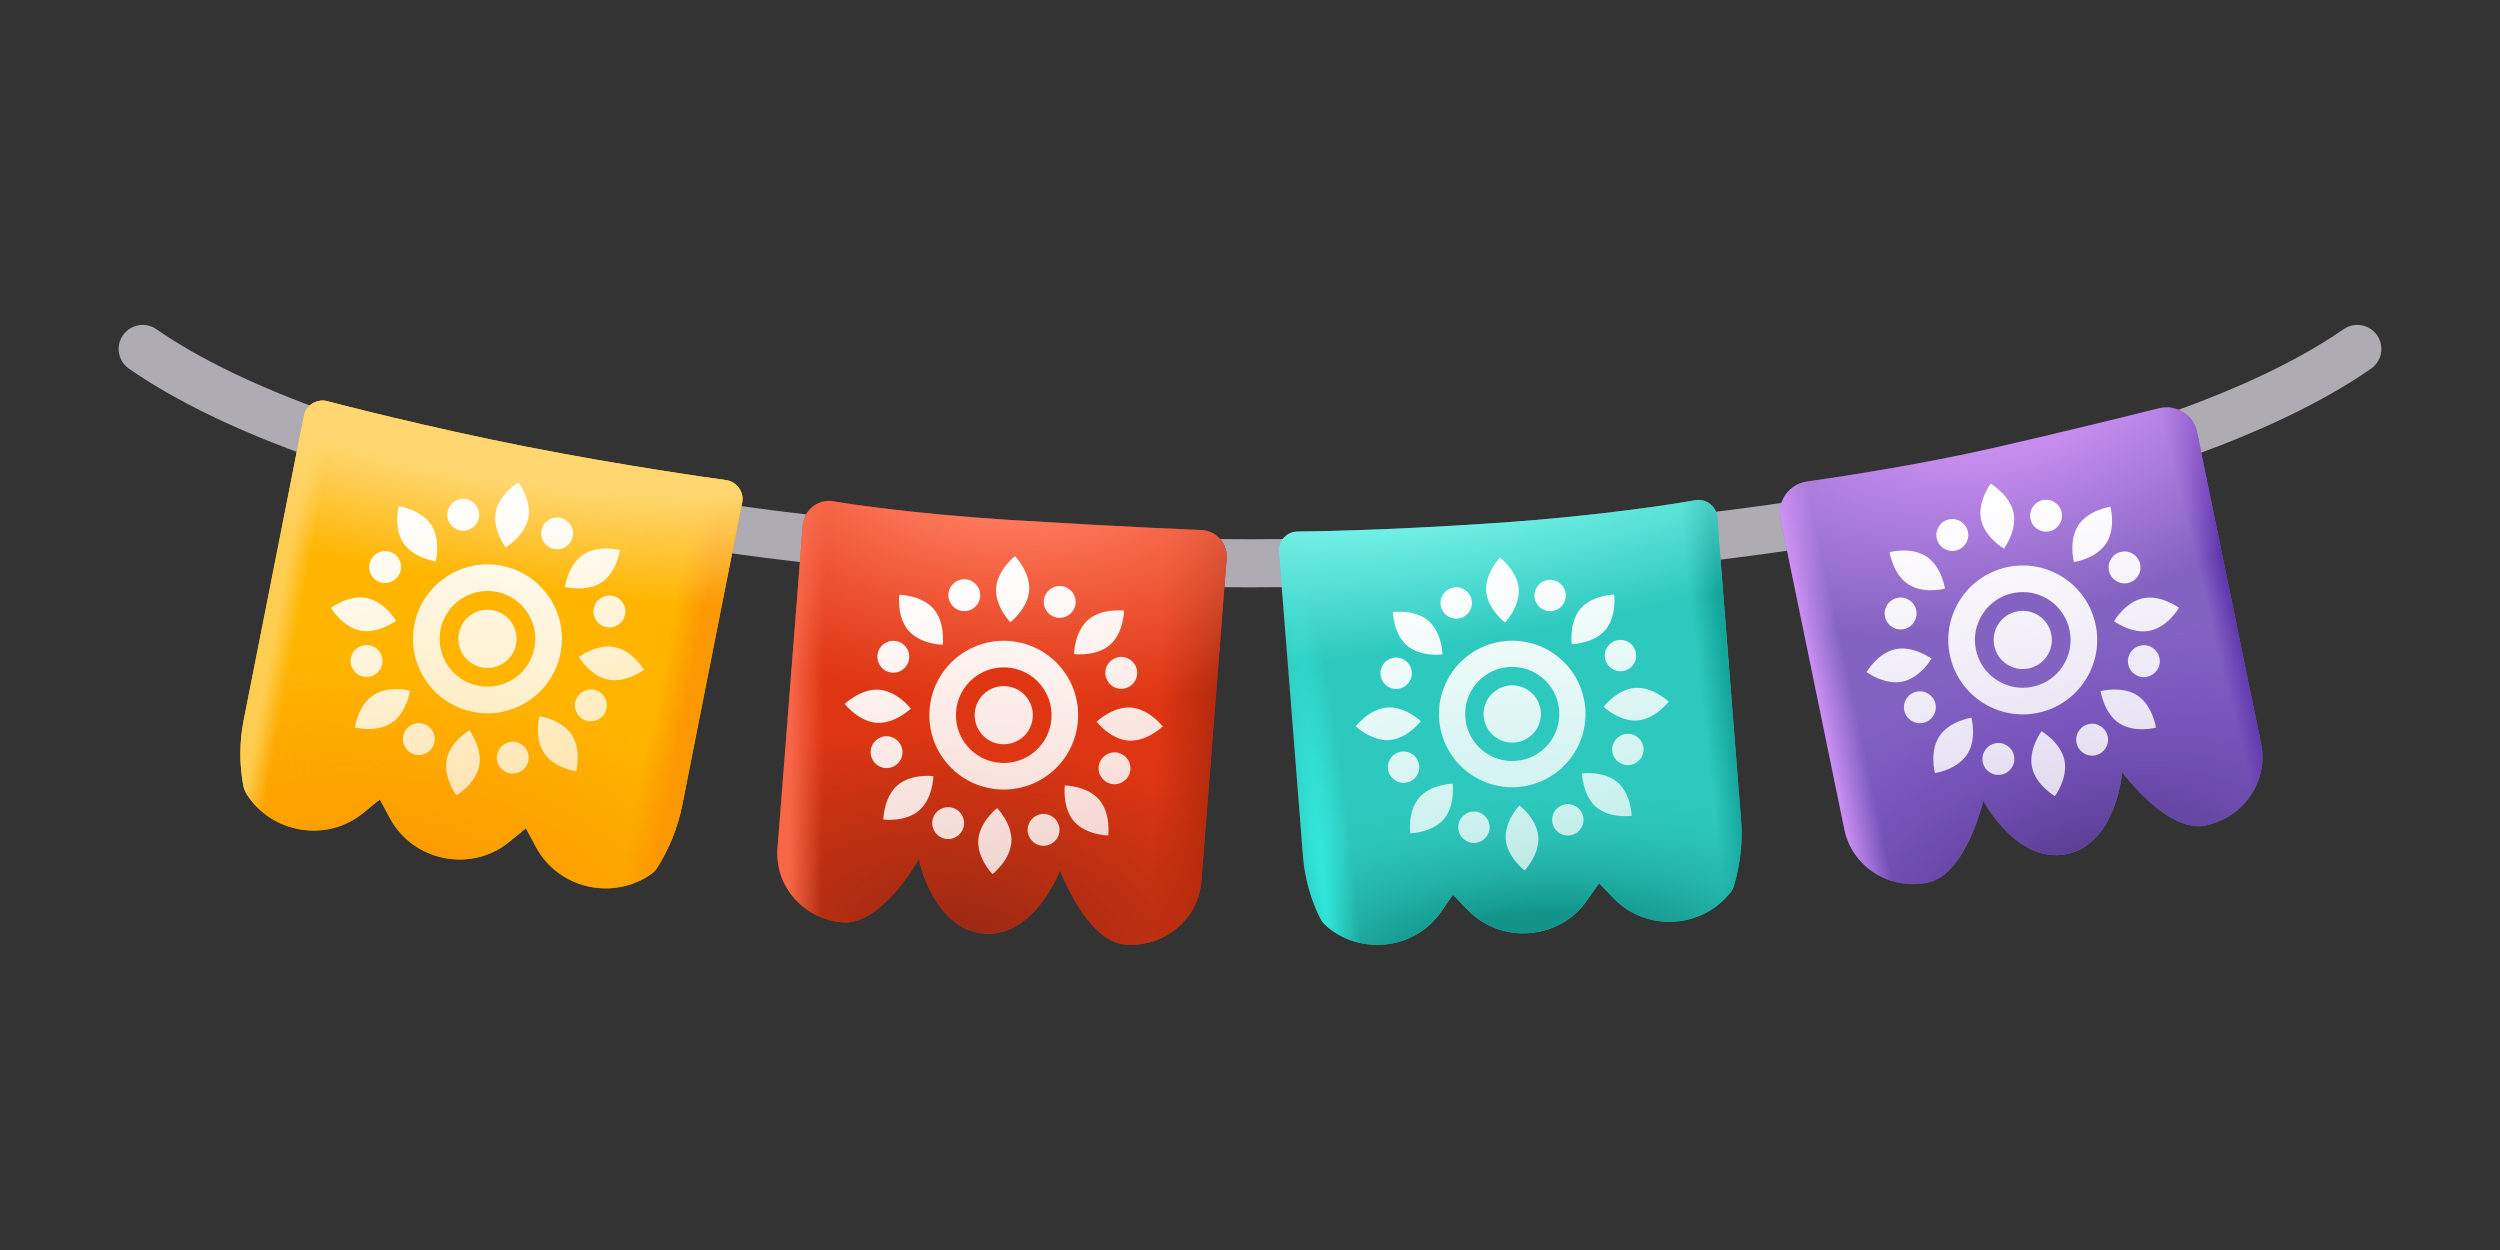 <svg viewBox="0 0 240 120" fill="none" xmlns="http://www.w3.org/2000/svg">
<rect x="0" y="0" width="240" height="120" fill="#333333" stroke="none"/>
<path fill-rule="evenodd" clip-rule="evenodd" d="M11.803 32.185C12.529 31.138 13.967 30.877 15.014 31.604C23.334 37.374 37.574 42.444 55.891 46.057C74.141 49.657 96.208 51.769 120 51.769C143.793 51.769 165.86 49.657 184.109 46.057C202.426 42.444 216.667 37.374 224.987 31.604C226.034 30.877 227.472 31.138 228.198 32.185C228.925 33.232 228.664 34.67 227.617 35.396C218.509 41.713 203.519 46.932 185.003 50.585C166.419 54.252 144.049 56.385 120 56.385C95.952 56.385 73.582 54.252 54.998 50.585C36.481 46.932 21.492 41.713 12.384 35.396C11.336 34.67 11.076 33.232 11.803 32.185Z" fill="#AEACB2"/>
<path d="M211.73 79.249C215.412 78.492 217.8 74.975 217.063 71.393L210.913 41.494C210.57 39.826 208.904 38.782 207.253 39.197C203.908 40.036 198.127 41.46 191.615 42.95C184.755 44.519 177.509 45.649 173.475 46.224C171.754 46.469 170.583 48.113 170.933 49.816L177.063 79.621C177.8 83.202 181.382 85.492 185.063 84.734C188.745 83.977 190.396 76.878 190.396 76.878C190.396 76.878 193.605 82.977 198.397 81.992C203.188 81.006 203.73 74.136 203.73 74.136C203.73 74.136 208.048 80.007 211.73 79.249Z" fill="#8363C2"/>
<path d="M211.73 79.249C215.412 78.492 217.8 74.975 217.063 71.393L210.913 41.494C210.57 39.826 208.904 38.782 207.253 39.197C203.908 40.036 198.127 41.46 191.615 42.95C184.755 44.519 177.509 45.649 173.475 46.224C171.754 46.469 170.583 48.113 170.933 49.816L177.063 79.621C177.8 83.202 181.382 85.492 185.063 84.734C188.745 83.977 190.396 76.878 190.396 76.878C190.396 76.878 193.605 82.977 198.397 81.992C203.188 81.006 203.73 74.136 203.73 74.136C203.73 74.136 208.048 80.007 211.73 79.249Z" fill="url(#paint0_radial_7758_2101)"/>
<path d="M211.73 79.249C215.412 78.492 217.8 74.975 217.063 71.393L210.913 41.494C210.57 39.826 208.904 38.782 207.253 39.197C203.908 40.036 198.127 41.46 191.615 42.95C184.755 44.519 177.509 45.649 173.475 46.224C171.754 46.469 170.583 48.113 170.933 49.816L177.063 79.621C177.8 83.202 181.382 85.492 185.063 84.734C188.745 83.977 190.396 76.878 190.396 76.878C190.396 76.878 193.605 82.977 198.397 81.992C203.188 81.006 203.73 74.136 203.73 74.136C203.73 74.136 208.048 80.007 211.73 79.249Z" fill="url(#paint1_linear_7758_2101)"/>
<path d="M211.73 79.249C215.412 78.492 217.8 74.975 217.063 71.393L210.913 41.494C210.57 39.826 208.904 38.782 207.253 39.197C203.908 40.036 198.127 41.46 191.615 42.95C184.755 44.519 177.509 45.649 173.475 46.224C171.754 46.469 170.583 48.113 170.933 49.816L177.063 79.621C177.8 83.202 181.382 85.492 185.063 84.734C188.745 83.977 190.396 76.878 190.396 76.878C190.396 76.878 193.605 82.977 198.397 81.992C203.188 81.006 203.73 74.136 203.73 74.136C203.73 74.136 208.048 80.007 211.73 79.249Z" fill="url(#paint2_linear_7758_2101)"/>
<path d="M211.73 79.249C215.412 78.492 217.8 74.975 217.063 71.393L210.913 41.494C210.57 39.826 208.904 38.782 207.253 39.197C203.908 40.036 198.127 41.46 191.615 42.95C184.755 44.519 177.509 45.649 173.475 46.224C171.754 46.469 170.583 48.113 170.933 49.816L177.063 79.621C177.8 83.202 181.382 85.492 185.063 84.734C188.745 83.977 190.396 76.878 190.396 76.878C190.396 76.878 193.605 82.977 198.397 81.992C203.188 81.006 203.73 74.136 203.73 74.136C203.73 74.136 208.048 80.007 211.73 79.249Z" fill="url(#paint3_radial_7758_2101)"/>
<path d="M193.302 49.233C193.655 50.953 192.383 52.674 192.383 52.674C192.383 52.674 190.535 51.595 190.182 49.875C189.828 48.155 191.1 46.434 191.1 46.434C191.1 46.434 192.948 47.513 193.302 49.233Z" fill="url(#paint4_linear_7758_2101)"/>
<path d="M198.189 72.993C198.542 74.713 197.27 76.434 197.27 76.434C197.27 76.434 195.422 75.355 195.069 73.635C194.715 71.915 195.987 70.194 195.987 70.194C195.987 70.194 197.835 71.273 198.189 72.993Z" fill="url(#paint5_linear_7758_2101)"/>
<path d="M206.386 60.55C204.666 60.904 202.945 59.632 202.945 59.632C202.945 59.632 204.024 57.784 205.744 57.43C207.464 57.077 209.185 58.349 209.185 58.349C209.185 58.349 208.106 60.197 206.386 60.55Z" fill="url(#paint6_linear_7758_2101)"/>
<path d="M182.626 65.437C180.906 65.791 179.185 64.519 179.185 64.519C179.185 64.519 180.264 62.671 181.984 62.317C183.704 61.964 185.425 63.236 185.425 63.236C185.425 63.236 184.346 65.084 182.626 65.437Z" fill="url(#paint7_linear_7758_2101)"/>
<path d="M202.184 52.18C201.215 53.651 199.1 53.96 199.1 53.96C199.1 53.96 198.55 51.895 199.519 50.424C200.488 48.953 202.603 48.643 202.603 48.643C202.603 48.643 203.153 50.709 202.184 52.18Z" fill="url(#paint8_linear_7758_2101)"/>
<path d="M188.839 72.436C187.87 73.906 185.755 74.216 185.755 74.216C185.755 74.216 185.205 72.151 186.175 70.68C187.144 69.209 189.258 68.899 189.258 68.899C189.258 68.899 189.808 70.965 188.839 72.436Z" fill="url(#paint9_linear_7758_2101)"/>
<path d="M203.439 69.432C201.968 68.463 201.658 66.349 201.658 66.349C201.658 66.349 203.723 65.799 205.194 66.768C206.665 67.737 206.975 69.852 206.975 69.852C206.975 69.852 204.91 70.401 203.439 69.432Z" fill="url(#paint10_linear_7758_2101)"/>
<path d="M183.183 56.088C181.712 55.118 181.402 53.004 181.402 53.004C181.402 53.004 183.468 52.454 184.938 53.423C186.409 54.392 186.719 56.507 186.719 56.507C186.719 56.507 184.654 57.057 183.183 56.088Z" fill="url(#paint11_linear_7758_2101)"/>
<path d="M195.624 68.434C199.49 67.639 201.98 63.861 201.185 59.995C200.389 56.129 196.611 53.639 192.745 54.434C188.879 55.23 186.389 59.008 187.185 62.874C187.98 66.74 191.758 69.23 195.624 68.434Z" fill="url(#paint12_linear_7758_2101)"/>
<path fill-rule="evenodd" clip-rule="evenodd" d="M194.748 64.169C196.258 63.858 197.231 62.382 196.92 60.871C196.61 59.361 195.133 58.388 193.623 58.699C192.112 59.009 191.139 60.486 191.45 61.996C191.761 63.507 193.237 64.48 194.748 64.169ZM198.685 60.508C199.196 62.993 197.596 65.423 195.111 65.934C192.625 66.445 190.196 64.845 189.685 62.359C189.174 59.874 190.774 57.445 193.26 56.934C195.745 56.423 198.174 58.023 198.685 60.508Z" fill="url(#paint13_linear_7758_2101)"/>
<path fill-rule="evenodd" clip-rule="evenodd" d="M194.748 64.169C196.258 63.858 197.231 62.382 196.92 60.871C196.61 59.361 195.133 58.388 193.623 58.699C192.112 59.009 191.139 60.486 191.45 61.996C191.761 63.507 193.237 64.48 194.748 64.169ZM198.685 60.508C199.196 62.993 197.596 65.423 195.111 65.934C192.625 66.445 190.196 64.845 189.685 62.359C189.174 59.874 190.774 57.445 193.26 56.934C195.745 56.423 198.174 58.023 198.685 60.508Z" fill="#8363C2"/>
<path d="M187.731 52.859C188.559 52.689 189.093 51.879 188.922 51.051C188.752 50.222 187.942 49.689 187.114 49.859C186.286 50.03 185.752 50.839 185.922 51.668C186.093 52.496 186.903 53.03 187.731 52.859Z" fill="url(#paint14_linear_7758_2101)"/>
<path d="M192.153 74.359C192.982 74.189 193.515 73.379 193.345 72.551C193.174 71.722 192.364 71.189 191.536 71.359C190.708 71.53 190.174 72.339 190.345 73.168C190.515 73.996 191.325 74.53 192.153 74.359Z" fill="url(#paint15_linear_7758_2101)"/>
<path d="M196.731 51.008C197.56 50.838 198.093 50.028 197.923 49.2C197.752 48.371 196.943 47.838 196.114 48.008C195.286 48.179 194.752 48.988 194.923 49.817C195.093 50.645 195.903 51.179 196.731 51.008Z" fill="url(#paint16_linear_7758_2101)"/>
<path d="M201.153 72.508C201.982 72.338 202.515 71.528 202.345 70.7C202.175 69.871 201.365 69.338 200.536 69.508C199.708 69.678 199.175 70.488 199.345 71.317C199.515 72.145 200.325 72.678 201.153 72.508Z" fill="url(#paint17_linear_7758_2101)"/>
<path d="M204.267 55.973C205.095 55.802 205.628 54.992 205.458 54.164C205.288 53.336 204.478 52.802 203.65 52.973C202.821 53.143 202.288 53.953 202.458 54.781C202.628 55.609 203.438 56.143 204.267 55.973Z" fill="url(#paint18_linear_7758_2101)"/>
<path d="M182.766 60.395C183.594 60.224 184.128 59.414 183.957 58.586C183.787 57.758 182.977 57.224 182.149 57.395C181.32 57.565 180.787 58.375 180.957 59.203C181.128 60.032 181.937 60.565 182.766 60.395Z" fill="url(#paint19_linear_7758_2101)"/>
<path d="M206.118 64.973C206.946 64.802 207.48 63.993 207.309 63.164C207.139 62.336 206.329 61.802 205.501 61.973C204.672 62.143 204.139 62.953 204.309 63.781C204.48 64.61 205.289 65.143 206.118 64.973Z" fill="url(#paint20_linear_7758_2101)"/>
<path d="M184.617 69.395C185.445 69.225 185.979 68.415 185.808 67.587C185.638 66.758 184.828 66.225 184 66.395C183.171 66.566 182.638 67.375 182.808 68.204C182.979 69.032 183.788 69.566 184.617 69.395Z" fill="url(#paint21_linear_7758_2101)"/>
<path d="M164.846 49.626C164.773 48.701 163.981 47.999 163.041 47.992C162.932 47.991 162.828 48.007 162.721 48.026C161.567 48.23 154.12 49.498 143.452 50.219C132.672 50.948 125.562 51.021 124.585 51.027C124.505 51.028 124.429 51.03 124.35 51.041C123.4 51.176 122.706 52.005 122.78 52.945L125.085 82.165C125.245 84.194 125.783 86.176 126.672 88.016C126.819 88.322 127.012 88.608 127.268 88.837C130.519 91.748 135.761 91.205 138.31 87.577L139.489 85.899L140.917 87.372C144.124 90.68 149.682 90.241 152.332 86.471L153.511 84.793L154.939 86.265C158.073 89.498 163.452 89.153 166.168 85.618C166.294 85.453 166.384 85.265 166.443 85.068C167.071 82.983 167.306 80.807 167.135 78.645L164.846 49.626Z" fill="#2EC9BE"/>
<path d="M164.846 49.626C164.773 48.701 163.981 47.999 163.041 47.992C162.932 47.991 162.828 48.007 162.721 48.026C161.567 48.23 154.12 49.498 143.452 50.219C132.672 50.948 125.562 51.021 124.585 51.027C124.505 51.028 124.429 51.03 124.35 51.041C123.4 51.176 122.706 52.005 122.78 52.945L125.085 82.165C125.245 84.194 125.783 86.176 126.672 88.016C126.819 88.322 127.012 88.608 127.268 88.837C130.519 91.748 135.761 91.205 138.31 87.577L139.489 85.899L140.917 87.372C144.124 90.68 149.682 90.241 152.332 86.471L153.511 84.793L154.939 86.265C158.073 89.498 163.452 89.153 166.168 85.618C166.294 85.453 166.384 85.265 166.443 85.068C167.071 82.983 167.306 80.807 167.135 78.645L164.846 49.626Z" fill="url(#paint22_radial_7758_2101)"/>
<path d="M164.846 49.626C164.773 48.701 163.981 47.999 163.041 47.992C162.932 47.991 162.828 48.007 162.721 48.026C161.567 48.23 154.12 49.498 143.452 50.219C132.672 50.948 125.562 51.021 124.585 51.027C124.505 51.028 124.429 51.03 124.35 51.041C123.4 51.176 122.706 52.005 122.78 52.945L125.085 82.165C125.245 84.194 125.783 86.176 126.672 88.016C126.819 88.322 127.012 88.608 127.268 88.837C130.519 91.748 135.761 91.205 138.31 87.577L139.489 85.899L140.917 87.372C144.124 90.68 149.682 90.241 152.332 86.471L153.511 84.793L154.939 86.265C158.073 89.498 163.452 89.153 166.168 85.618C166.294 85.453 166.384 85.265 166.443 85.068C167.071 82.983 167.306 80.807 167.135 78.645L164.846 49.626Z" fill="url(#paint23_linear_7758_2101)"/>
<path d="M164.846 49.626C164.773 48.701 163.981 47.999 163.041 47.992C162.932 47.991 162.828 48.007 162.721 48.026C161.567 48.23 154.12 49.498 143.452 50.219C132.672 50.948 125.562 51.021 124.585 51.027C124.505 51.028 124.429 51.03 124.35 51.041C123.4 51.176 122.706 52.005 122.78 52.945L125.085 82.165C125.245 84.194 125.783 86.176 126.672 88.016C126.819 88.322 127.012 88.608 127.268 88.837C130.519 91.748 135.761 91.205 138.31 87.577L139.489 85.899L140.917 87.372C144.124 90.68 149.682 90.241 152.332 86.471L153.511 84.793L154.939 86.265C158.073 89.498 163.452 89.153 166.168 85.618C166.294 85.453 166.384 85.265 166.443 85.068C167.071 82.983 167.306 80.807 167.135 78.645L164.846 49.626Z" fill="url(#paint24_radial_7758_2101)"/>
<path d="M164.846 49.626C164.773 48.701 163.981 47.999 163.041 47.992C162.932 47.991 162.828 48.007 162.721 48.026C161.567 48.23 154.12 49.498 143.452 50.219C132.672 50.948 125.562 51.021 124.585 51.027C124.505 51.028 124.429 51.03 124.35 51.041C123.4 51.176 122.706 52.005 122.78 52.945L125.085 82.165C125.245 84.194 125.783 86.176 126.672 88.016C126.819 88.322 127.012 88.608 127.268 88.837C130.519 91.748 135.761 91.205 138.31 87.577L139.489 85.899L140.917 87.372C144.124 90.68 149.682 90.241 152.332 86.471L153.511 84.793L154.939 86.265C158.073 89.498 163.452 89.153 166.168 85.618C166.294 85.453 166.384 85.265 166.443 85.068C167.071 82.983 167.306 80.807 167.135 78.645L164.846 49.626Z" fill="url(#paint25_radial_7758_2101)"/>
<path d="M145.798 56.52C145.934 58.243 144.482 59.768 144.482 59.768C144.482 59.768 142.809 58.489 142.673 56.767C142.538 55.044 143.989 53.519 143.989 53.519C143.989 53.519 145.662 54.797 145.798 56.52Z" fill="url(#paint26_linear_7758_2101)"/>
<path d="M147.676 80.317C147.812 82.04 146.36 83.566 146.36 83.566C146.36 83.566 144.687 82.287 144.551 80.564C144.415 78.841 145.867 77.316 145.867 77.316C145.867 77.316 147.54 78.595 147.676 80.317Z" fill="url(#paint27_linear_7758_2101)"/>
<path d="M157.196 69.166C155.473 69.302 153.948 67.85 153.948 67.85C153.948 67.85 155.227 66.177 156.949 66.041C158.672 65.905 160.198 67.357 160.198 67.357C160.198 67.357 158.919 69.03 157.196 69.166Z" fill="url(#paint28_linear_7758_2101)"/>
<path d="M133.399 71.043C131.676 71.179 130.151 69.727 130.151 69.727C130.151 69.727 131.43 68.054 133.153 67.918C134.875 67.782 136.401 69.234 136.401 69.234C136.401 69.234 135.122 70.907 133.399 71.043Z" fill="url(#paint29_linear_7758_2101)"/>
<path d="M154.113 60.48C152.987 61.799 150.885 61.843 150.885 61.843C150.885 61.843 150.599 59.76 151.725 58.441C152.85 57.123 154.953 57.078 154.953 57.078C154.953 57.078 155.238 59.162 154.113 60.48Z" fill="url(#paint30_linear_7758_2101)"/>
<path d="M138.614 78.633C137.488 79.952 135.385 79.997 135.385 79.997C135.385 79.997 135.1 77.913 136.225 76.595C137.351 75.276 139.454 75.231 139.454 75.231C139.454 75.231 139.739 77.315 138.614 78.633Z" fill="url(#paint31_linear_7758_2101)"/>
<path d="M153.236 77.48C151.918 76.354 151.873 74.252 151.873 74.252C151.873 74.252 153.957 73.966 155.275 75.092C156.594 76.217 156.639 78.32 156.639 78.32C156.639 78.32 154.555 78.605 153.236 77.48Z" fill="url(#paint32_linear_7758_2101)"/>
<path d="M135.082 61.982C133.764 60.856 133.719 58.754 133.719 58.754C133.719 58.754 135.803 58.468 137.121 59.594C138.44 60.719 138.485 62.822 138.485 62.822C138.485 62.822 136.401 63.107 135.082 61.982Z" fill="url(#paint33_linear_7758_2101)"/>
<path d="M145.727 75.553C149.599 75.248 152.491 71.861 152.185 67.989C151.88 64.117 148.493 61.226 144.621 61.532C140.749 61.837 137.858 65.224 138.163 69.096C138.469 72.968 141.855 75.859 145.727 75.553Z" fill="url(#paint34_linear_7758_2101)"/>
<path fill-rule="evenodd" clip-rule="evenodd" d="M145.391 71.282C146.904 71.162 148.034 69.839 147.914 68.326C147.795 66.813 146.472 65.683 144.959 65.802C143.446 65.922 142.316 67.245 142.435 68.758C142.554 70.271 143.878 71.401 145.391 71.282ZM149.682 68.186C149.878 70.676 148.019 72.853 145.53 73.049C143.041 73.246 140.864 71.387 140.668 68.898C140.471 66.408 142.33 64.231 144.819 64.035C147.308 63.839 149.485 65.697 149.682 68.186Z" fill="url(#paint35_linear_7758_2101)"/>
<path fill-rule="evenodd" clip-rule="evenodd" d="M145.391 71.282C146.904 71.162 148.034 69.839 147.914 68.326C147.795 66.813 146.472 65.683 144.959 65.802C143.446 65.922 142.316 67.245 142.435 68.758C142.554 70.271 143.878 71.401 145.391 71.282ZM149.682 68.186C149.878 70.676 148.019 72.853 145.53 73.049C143.041 73.246 140.864 71.387 140.668 68.898C140.471 66.408 142.33 64.231 144.819 64.035C147.308 63.839 149.485 65.697 149.682 68.186Z" fill="#2EC9BE"/>
<path d="M139.917 59.383C140.747 59.317 141.366 58.592 141.301 57.762C141.235 56.932 140.51 56.312 139.68 56.378C138.85 56.443 138.231 57.169 138.296 57.999C138.361 58.828 139.087 59.448 139.917 59.383Z" fill="url(#paint36_linear_7758_2101)"/>
<path d="M141.616 80.916C142.445 80.851 143.065 80.125 143 79.296C142.934 78.466 142.208 77.846 141.379 77.912C140.549 77.977 139.929 78.703 139.995 79.533C140.06 80.362 140.786 80.982 141.616 80.916Z" fill="url(#paint37_linear_7758_2101)"/>
<path d="M148.931 58.672C149.761 58.606 150.38 57.88 150.315 57.051C150.249 56.221 149.524 55.602 148.694 55.667C147.864 55.732 147.245 56.458 147.31 57.288C147.376 58.118 148.101 58.737 148.931 58.672Z" fill="url(#paint38_linear_7758_2101)"/>
<path d="M150.63 80.205C151.46 80.14 152.079 79.414 152.014 78.584C151.948 77.754 151.223 77.135 150.393 77.2C149.563 77.266 148.944 77.992 149.009 78.821C149.074 79.651 149.8 80.271 150.63 80.205Z" fill="url(#paint39_linear_7758_2101)"/>
<path d="M155.684 64.437C156.514 64.372 157.134 63.646 157.068 62.816C157.003 61.987 156.277 61.367 155.447 61.433C154.618 61.498 153.998 62.224 154.064 63.053C154.129 63.883 154.855 64.503 155.684 64.437Z" fill="url(#paint40_linear_7758_2101)"/>
<path d="M134.15 66.137C134.98 66.071 135.599 65.345 135.534 64.516C135.468 63.686 134.743 63.066 133.913 63.132C133.083 63.197 132.464 63.923 132.529 64.753C132.595 65.582 133.32 66.202 134.15 66.137Z" fill="url(#paint41_linear_7758_2101)"/>
<path d="M156.396 73.451C157.225 73.386 157.845 72.66 157.78 71.831C157.714 71.001 156.988 70.381 156.159 70.447C155.329 70.512 154.709 71.238 154.775 72.068C154.84 72.897 155.566 73.517 156.396 73.451Z" fill="url(#paint42_linear_7758_2101)"/>
<path d="M134.861 75.15C135.691 75.085 136.31 74.359 136.245 73.53C136.18 72.7 135.454 72.08 134.624 72.146C133.794 72.211 133.175 72.937 133.24 73.767C133.306 74.596 134.031 75.216 134.861 75.15Z" fill="url(#paint43_linear_7758_2101)"/>
<path d="M115.472 50.889C115.432 50.885 115.395 50.883 115.354 50.882C114.679 50.856 108.05 50.596 97.525 49.951C87.348 49.328 80.958 48.29 79.95 48.119C79.854 48.103 79.762 48.09 79.664 48.087C78.322 48.058 77.174 49.083 77.068 50.438L74.641 81.427C74.355 85.07 77.16 88.261 80.905 88.554C84.65 88.848 88.203 82.489 88.203 82.489C88.203 82.489 89.593 89.235 94.467 89.617C99.341 89.999 101.765 83.552 101.765 83.552C101.765 83.552 104.284 90.386 108.03 90.679C111.775 90.973 115.042 88.257 115.328 84.614L117.755 53.626C117.864 52.242 116.846 51.029 115.472 50.889Z" fill="#DE3612"/>
<path d="M115.472 50.889C115.432 50.885 115.395 50.883 115.354 50.882C114.679 50.856 108.05 50.596 97.525 49.951C87.348 49.328 80.958 48.29 79.95 48.119C79.854 48.103 79.762 48.09 79.664 48.087C78.322 48.058 77.174 49.083 77.068 50.438L74.641 81.427C74.355 85.07 77.16 88.261 80.905 88.554C84.65 88.848 88.203 82.489 88.203 82.489C88.203 82.489 89.593 89.235 94.467 89.617C99.341 89.999 101.765 83.552 101.765 83.552C101.765 83.552 104.284 90.386 108.03 90.679C111.775 90.973 115.042 88.257 115.328 84.614L117.755 53.626C117.864 52.242 116.846 51.029 115.472 50.889Z" fill="url(#paint44_radial_7758_2101)"/>
<path d="M115.472 50.889C115.432 50.885 115.395 50.883 115.354 50.882C114.679 50.856 108.05 50.596 97.525 49.951C87.348 49.328 80.958 48.29 79.95 48.119C79.854 48.103 79.762 48.09 79.664 48.087C78.322 48.058 77.174 49.083 77.068 50.438L74.641 81.427C74.355 85.07 77.16 88.261 80.905 88.554C84.65 88.848 88.203 82.489 88.203 82.489C88.203 82.489 89.593 89.235 94.467 89.617C99.341 89.999 101.765 83.552 101.765 83.552C101.765 83.552 104.284 90.386 108.03 90.679C111.775 90.973 115.042 88.257 115.328 84.614L117.755 53.626C117.864 52.242 116.846 51.029 115.472 50.889Z" fill="url(#paint45_linear_7758_2101)"/>
<path d="M115.472 50.889C115.432 50.885 115.395 50.883 115.354 50.882C114.679 50.856 108.05 50.596 97.525 49.951C87.348 49.328 80.958 48.29 79.95 48.119C79.854 48.103 79.762 48.09 79.664 48.087C78.322 48.058 77.174 49.083 77.068 50.438L74.641 81.427C74.355 85.07 77.16 88.261 80.905 88.554C84.65 88.848 88.203 82.489 88.203 82.489C88.203 82.489 89.593 89.235 94.467 89.617C99.341 89.999 101.765 83.552 101.765 83.552C101.765 83.552 104.284 90.386 108.03 90.679C111.775 90.973 115.042 88.257 115.328 84.614L117.755 53.626C117.864 52.242 116.846 51.029 115.472 50.889Z" fill="url(#paint46_linear_7758_2101)"/>
<path d="M115.472 50.889C115.432 50.885 115.395 50.883 115.354 50.882C114.679 50.856 108.05 50.596 97.525 49.951C87.348 49.328 80.958 48.29 79.95 48.119C79.854 48.103 79.762 48.09 79.664 48.087C78.322 48.058 77.174 49.083 77.068 50.438L74.641 81.427C74.355 85.07 77.16 88.261 80.905 88.554C84.65 88.848 88.203 82.489 88.203 82.489C88.203 82.489 89.593 89.235 94.467 89.617C99.341 89.999 101.765 83.552 101.765 83.552C101.765 83.552 104.284 90.386 108.03 90.679C111.775 90.973 115.042 88.257 115.328 84.614L117.755 53.626C117.864 52.242 116.846 51.029 115.472 50.889Z" fill="url(#paint47_radial_7758_2101)"/>
<path d="M98.802 56.677C98.678 58.427 96.99 59.739 96.99 59.739C96.99 59.739 95.504 58.202 95.627 56.452C95.751 54.702 97.439 53.39 97.439 53.39C97.439 53.39 98.925 54.927 98.802 56.677Z" fill="url(#paint48_linear_7758_2101)"/>
<path d="M97.091 80.858C96.967 82.608 95.279 83.92 95.279 83.92C95.279 83.92 93.792 82.384 93.916 80.634C94.04 78.884 95.728 77.572 95.728 77.572C95.728 77.572 97.214 79.108 97.091 80.858Z" fill="url(#paint49_linear_7758_2101)"/>
<path d="M108.337 71.099C106.587 70.975 105.275 69.287 105.275 69.287C105.275 69.287 106.811 67.801 108.561 67.924C110.311 68.048 111.623 69.736 111.623 69.736C111.623 69.736 110.087 71.223 108.337 71.099Z" fill="url(#paint50_linear_7758_2101)"/>
<path d="M84.155 69.388C82.405 69.264 81.093 67.576 81.093 67.576C81.093 67.576 82.63 66.089 84.38 66.213C86.129 66.337 87.442 68.025 87.442 68.025C87.442 68.025 85.905 69.511 84.155 69.388Z" fill="url(#paint51_linear_7758_2101)"/>
<path d="M106.553 61.91C105.224 63.063 103.106 62.791 103.106 62.791C103.106 62.791 103.134 60.656 104.463 59.502C105.792 58.349 107.91 58.621 107.91 58.621C107.91 58.621 107.882 60.757 106.553 61.91Z" fill="url(#paint52_linear_7758_2101)"/>
<path d="M88.244 77.798C86.915 78.952 84.797 78.679 84.797 78.679C84.797 78.679 84.826 76.544 86.155 75.391C87.484 74.237 89.602 74.51 89.602 74.51C89.602 74.51 89.573 76.645 88.244 77.798Z" fill="url(#paint53_linear_7758_2101)"/>
<path d="M103.104 78.849C101.951 77.52 102.223 75.403 102.223 75.403C102.223 75.403 104.358 75.431 105.512 76.76C106.665 78.089 106.393 80.207 106.393 80.207C106.393 80.207 104.258 80.178 103.104 78.849Z" fill="url(#paint54_linear_7758_2101)"/>
<path d="M87.216 60.541C86.062 59.212 86.335 57.094 86.335 57.094C86.335 57.094 88.47 57.123 89.623 58.452C90.777 59.781 90.504 61.898 90.504 61.898C90.504 61.898 88.369 61.87 87.216 60.541Z" fill="url(#paint55_linear_7758_2101)"/>
<path d="M95.855 75.781C99.789 76.06 103.205 73.096 103.483 69.161C103.762 65.227 100.798 61.811 96.863 61.533C92.928 61.254 89.513 64.218 89.235 68.153C88.956 72.088 91.92 75.503 95.855 75.781Z" fill="url(#paint56_linear_7758_2101)"/>
<path fill-rule="evenodd" clip-rule="evenodd" d="M96.163 71.441C97.7 71.549 99.035 70.391 99.144 68.854C99.252 67.316 98.094 65.982 96.557 65.873C95.019 65.764 93.685 66.922 93.576 68.46C93.467 69.997 94.625 71.332 96.163 71.441ZM100.939 68.981C100.761 71.51 98.565 73.416 96.035 73.237C93.506 73.058 91.601 70.862 91.78 68.333C91.959 65.803 94.154 63.898 96.684 64.077C99.213 64.256 101.118 66.451 100.939 68.981Z" fill="url(#paint57_linear_7758_2101)"/>
<path fill-rule="evenodd" clip-rule="evenodd" d="M96.163 71.441C97.7 71.549 99.035 70.391 99.144 68.854C99.252 67.316 98.094 65.982 96.557 65.873C95.019 65.764 93.685 66.922 93.576 68.46C93.467 69.997 94.625 71.332 96.163 71.441ZM100.939 68.981C100.761 71.51 98.565 73.416 96.035 73.237C93.506 73.058 91.601 70.862 91.78 68.333C91.959 65.803 94.154 63.898 96.684 64.077C99.213 64.256 101.118 66.451 100.939 68.981Z" fill="#DE3612"/>
<path d="M92.463 58.663C93.306 58.722 94.038 58.087 94.097 57.245C94.157 56.402 93.522 55.67 92.679 55.611C91.836 55.551 91.105 56.186 91.045 57.029C90.985 57.871 91.62 58.603 92.463 58.663Z" fill="url(#paint58_linear_7758_2101)"/>
<path d="M90.915 80.544C91.757 80.604 92.489 79.969 92.549 79.126C92.608 78.283 91.973 77.552 91.13 77.492C90.288 77.432 89.556 78.067 89.496 78.91C89.437 79.753 90.072 80.485 90.915 80.544Z" fill="url(#paint59_linear_7758_2101)"/>
<path d="M101.623 59.311C102.466 59.37 103.198 58.736 103.257 57.893C103.317 57.05 102.682 56.318 101.839 56.259C100.996 56.199 100.265 56.834 100.205 57.677C100.145 58.52 100.78 59.251 101.623 59.311Z" fill="url(#paint60_linear_7758_2101)"/>
<path d="M100.075 81.193C100.918 81.252 101.649 80.618 101.709 79.775C101.768 78.932 101.134 78.2 100.291 78.141C99.448 78.081 98.716 78.716 98.657 79.559C98.597 80.401 99.232 81.133 100.075 81.193Z" fill="url(#paint61_linear_7758_2101)"/>
<path d="M107.534 66.122C108.376 66.182 109.108 65.547 109.168 64.704C109.227 63.861 108.592 63.13 107.75 63.07C106.907 63.01 106.175 63.645 106.115 64.488C106.056 65.331 106.691 66.062 107.534 66.122Z" fill="url(#paint62_linear_7758_2101)"/>
<path d="M85.651 64.573C86.494 64.633 87.225 63.998 87.285 63.155C87.345 62.312 86.71 61.581 85.867 61.521C85.024 61.462 84.293 62.096 84.233 62.939C84.173 63.782 84.808 64.514 85.651 64.573Z" fill="url(#paint63_linear_7758_2101)"/>
<path d="M106.885 75.282C107.728 75.342 108.46 74.707 108.52 73.864C108.579 73.021 107.944 72.289 107.101 72.23C106.259 72.17 105.527 72.805 105.467 73.648C105.408 74.491 106.043 75.222 106.885 75.282Z" fill="url(#paint64_linear_7758_2101)"/>
<path d="M85.003 73.733C85.846 73.793 86.578 73.158 86.637 72.315C86.697 71.472 86.062 70.741 85.219 70.681C84.376 70.621 83.645 71.256 83.585 72.099C83.526 72.942 84.16 73.674 85.003 73.733Z" fill="url(#paint65_linear_7758_2101)"/>
<path d="M71.247 48.233C71.434 47.286 70.82 46.36 69.865 46.12C69.801 46.104 69.738 46.094 69.672 46.085C68.665 45.947 59.894 44.728 50.484 42.875C41.082 41.024 32.458 38.784 31.456 38.521C31.39 38.504 31.326 38.488 31.258 38.478C30.285 38.338 29.366 38.96 29.179 39.906L23.395 69.127C22.993 71.156 22.974 73.244 23.337 75.288C23.398 75.628 23.508 75.961 23.695 76.256C26.074 79.998 31.352 80.909 34.844 78.061L36.459 76.744L37.451 78.577C39.679 82.696 45.237 83.796 48.867 80.837L50.482 79.52L51.474 81.353C53.651 85.378 59.008 86.52 62.638 83.808C62.807 83.682 62.946 83.523 63.058 83.347C64.246 81.479 65.075 79.415 65.502 77.253L71.247 48.233Z" fill="#FFB500"/>
<path d="M71.247 48.233C71.434 47.286 70.82 46.36 69.865 46.12C69.801 46.104 69.738 46.094 69.672 46.085C68.665 45.947 59.894 44.728 50.484 42.875C41.082 41.024 32.458 38.784 31.456 38.521C31.39 38.504 31.326 38.488 31.258 38.478C30.285 38.338 29.366 38.96 29.179 39.906L23.395 69.127C22.993 71.156 22.974 73.244 23.337 75.288C23.398 75.628 23.508 75.961 23.695 76.256C26.074 79.998 31.352 80.909 34.844 78.061L36.459 76.744L37.451 78.577C39.679 82.696 45.237 83.796 48.867 80.837L50.482 79.52L51.474 81.353C53.651 85.378 59.008 86.52 62.638 83.808C62.807 83.682 62.946 83.523 63.058 83.347C64.246 81.479 65.075 79.415 65.502 77.253L71.247 48.233Z" fill="url(#paint66_radial_7758_2101)"/>
<path d="M71.247 48.233C71.434 47.286 70.82 46.36 69.865 46.12C69.801 46.104 69.738 46.094 69.672 46.085C68.665 45.947 59.894 44.728 50.484 42.875C41.082 41.024 32.458 38.784 31.456 38.521C31.39 38.504 31.326 38.488 31.258 38.478C30.285 38.338 29.366 38.96 29.179 39.906L23.395 69.127C22.993 71.156 22.974 73.244 23.337 75.288C23.398 75.628 23.508 75.961 23.695 76.256C26.074 79.998 31.352 80.909 34.844 78.061L36.459 76.744L37.451 78.577C39.679 82.696 45.237 83.796 48.867 80.837L50.482 79.52L51.474 81.353C53.651 85.378 59.008 86.52 62.638 83.808C62.807 83.682 62.946 83.523 63.058 83.347C64.246 81.479 65.075 79.415 65.502 77.253L71.247 48.233Z" fill="url(#paint67_linear_7758_2101)"/>
<path d="M71.247 48.233C71.434 47.286 70.82 46.36 69.865 46.12C69.801 46.104 69.738 46.094 69.672 46.085C68.665 45.947 59.894 44.728 50.484 42.875C41.082 41.024 32.458 38.784 31.456 38.521C31.39 38.504 31.326 38.488 31.258 38.478C30.285 38.338 29.366 38.96 29.179 39.906L23.395 69.127C22.993 71.156 22.974 73.244 23.337 75.288C23.398 75.628 23.508 75.961 23.695 76.256C26.074 79.998 31.352 80.909 34.844 78.061L36.459 76.744L37.451 78.577C39.679 82.696 45.237 83.796 48.867 80.837L50.482 79.52L51.474 81.353C53.651 85.378 59.008 86.52 62.638 83.808C62.807 83.682 62.946 83.523 63.058 83.347C64.246 81.479 65.075 79.415 65.502 77.253L71.247 48.233Z" fill="url(#paint68_linear_7758_2101)"/>
<path d="M71.247 48.233C71.434 47.286 70.82 46.36 69.865 46.12C69.801 46.104 69.738 46.094 69.672 46.085C68.665 45.947 59.894 44.728 50.484 42.875C41.082 41.024 32.458 38.784 31.456 38.521C31.39 38.504 31.326 38.488 31.258 38.478C30.285 38.338 29.366 38.96 29.179 39.906L23.395 69.127C22.993 71.156 22.974 73.244 23.337 75.288C23.398 75.628 23.508 75.961 23.695 76.256C26.074 79.998 31.352 80.909 34.844 78.061L36.459 76.744L37.451 78.577C39.679 82.696 45.237 83.796 48.867 80.837L50.482 79.52L51.474 81.353C53.651 85.378 59.008 86.52 62.638 83.808C62.807 83.682 62.946 83.523 63.058 83.347C64.246 81.479 65.075 79.415 65.502 77.253L71.247 48.233Z" fill="url(#paint69_radial_7758_2101)"/>
<path d="M50.715 49.738C50.374 51.461 48.534 52.554 48.534 52.554C48.534 52.554 47.249 50.842 47.59 49.119C47.931 47.397 49.771 46.304 49.771 46.304C49.771 46.304 51.056 48.015 50.715 49.738Z" fill="url(#paint70_linear_7758_2101)"/>
<path d="M46.004 73.536C45.663 75.259 43.823 76.352 43.823 76.352C43.823 76.352 42.538 74.64 42.879 72.918C43.22 71.195 45.06 70.102 45.06 70.102C45.06 70.102 46.345 71.813 46.004 73.536Z" fill="url(#paint71_linear_7758_2101)"/>
<path d="M58.386 65.245C56.664 64.904 55.571 63.064 55.571 63.064C55.571 63.064 57.282 61.779 59.005 62.12C60.728 62.461 61.821 64.301 61.821 64.301C61.821 64.301 60.109 65.586 58.386 65.245Z" fill="url(#paint72_linear_7758_2101)"/>
<path d="M34.588 60.535C32.866 60.194 31.773 58.354 31.773 58.354C31.773 58.354 33.484 57.069 35.207 57.41C36.93 57.751 38.023 59.591 38.023 59.591C38.023 59.591 36.311 60.876 34.588 60.535Z" fill="url(#paint73_linear_7758_2101)"/>
<path d="M57.76 55.9C56.296 56.88 54.226 56.345 54.226 56.345C54.226 56.345 54.52 54.228 55.984 53.248C57.448 52.268 59.517 52.803 59.517 52.803C59.517 52.803 59.223 54.92 57.76 55.9Z" fill="url(#paint74_linear_7758_2101)"/>
<path d="M37.602 69.396C36.138 70.376 34.068 69.841 34.068 69.841C34.068 69.841 34.362 67.724 35.826 66.744C37.29 65.764 39.36 66.298 39.36 66.298C39.36 66.298 39.065 68.415 37.602 69.396Z" fill="url(#paint75_linear_7758_2101)"/>
<path d="M52.225 72.29C51.245 70.827 51.78 68.757 51.78 68.757C51.78 68.757 53.897 69.051 54.877 70.515C55.857 71.979 55.323 74.048 55.323 74.048C55.323 74.048 53.205 73.754 52.225 72.29Z" fill="url(#paint76_linear_7758_2101)"/>
<path d="M38.728 52.133C37.748 50.669 38.283 48.599 38.283 48.599C38.283 48.599 40.4 48.893 41.38 50.357C42.36 51.821 41.826 53.891 41.826 53.891C41.826 53.891 39.709 53.596 38.728 52.133Z" fill="url(#paint77_linear_7758_2101)"/>
<path d="M45.408 68.339C49.281 69.105 53.041 66.588 53.808 62.715C54.574 58.843 52.056 55.083 48.184 54.316C44.312 53.55 40.551 56.068 39.785 59.94C39.019 63.812 41.536 67.572 45.408 68.339Z" fill="url(#paint78_linear_7758_2101)"/>
<path fill-rule="evenodd" clip-rule="evenodd" d="M46.255 64.067C47.768 64.367 49.237 63.383 49.537 61.87C49.836 60.357 48.853 58.888 47.34 58.588C45.826 58.288 44.357 59.272 44.057 60.785C43.758 62.298 44.742 63.768 46.255 64.067ZM51.304 62.22C50.812 64.709 48.394 66.328 45.905 65.835C43.416 65.342 41.797 62.925 42.29 60.435C42.783 57.946 45.2 56.328 47.689 56.82C50.179 57.313 51.797 59.731 51.304 62.22Z" fill="url(#paint79_linear_7758_2101)"/>
<path fill-rule="evenodd" clip-rule="evenodd" d="M46.255 64.067C47.768 64.367 49.237 63.383 49.537 61.87C49.836 60.357 48.853 58.888 47.34 58.588C45.826 58.288 44.357 59.272 44.057 60.785C43.758 62.298 44.742 63.768 46.255 64.067ZM51.304 62.22C50.812 64.709 48.394 66.328 45.905 65.835C43.416 65.342 41.797 62.925 42.29 60.435C42.783 57.946 45.2 56.328 47.689 56.82C50.179 57.313 51.797 59.731 51.304 62.22Z" fill="#FFB500"/>
<path d="M44.173 50.92C45.003 51.085 45.809 50.545 45.973 49.715C46.137 48.886 45.598 48.08 44.768 47.916C43.938 47.751 43.132 48.291 42.968 49.121C42.804 49.95 43.343 50.756 44.173 50.92Z" fill="url(#paint80_linear_7758_2101)"/>
<path d="M39.91 72.455C40.74 72.619 41.546 72.079 41.71 71.25C41.875 70.42 41.335 69.614 40.505 69.45C39.675 69.286 38.87 69.825 38.706 70.655C38.541 71.485 39.081 72.291 39.91 72.455Z" fill="url(#paint81_linear_7758_2101)"/>
<path d="M53.188 52.705C54.018 52.869 54.823 52.329 54.988 51.5C55.152 50.67 54.612 49.864 53.783 49.7C52.953 49.536 52.147 50.075 51.983 50.905C51.819 51.735 52.358 52.541 53.188 52.705Z" fill="url(#paint82_linear_7758_2101)"/>
<path d="M48.925 74.239C49.755 74.403 50.561 73.864 50.725 73.034C50.889 72.204 50.35 71.399 49.52 71.234C48.69 71.07 47.885 71.61 47.72 72.439C47.556 73.269 48.096 74.075 48.925 74.239Z" fill="url(#paint83_linear_7758_2101)"/>
<path d="M58.209 60.204C59.038 60.368 59.844 59.828 60.008 58.999C60.173 58.169 59.633 57.363 58.803 57.199C57.974 57.035 57.168 57.574 57.004 58.404C56.839 59.234 57.379 60.039 58.209 60.204Z" fill="url(#paint84_linear_7758_2101)"/>
<path d="M36.673 55.941C37.503 56.105 38.309 55.566 38.473 54.736C38.637 53.906 38.098 53.1 37.268 52.936C36.438 52.772 35.632 53.311 35.468 54.141C35.304 54.971 35.843 55.777 36.673 55.941Z" fill="url(#paint85_linear_7758_2101)"/>
<path d="M56.424 69.218C57.254 69.382 58.06 68.843 58.224 68.013C58.388 67.183 57.849 66.377 57.019 66.213C56.189 66.049 55.383 66.588 55.219 67.418C55.055 68.248 55.594 69.054 56.424 69.218Z" fill="url(#paint86_linear_7758_2101)"/>
<path d="M34.889 64.956C35.718 65.12 36.524 64.58 36.688 63.751C36.853 62.921 36.313 62.115 35.483 61.951C34.654 61.786 33.848 62.326 33.684 63.156C33.519 63.986 34.059 64.791 34.889 64.956Z" fill="url(#paint87_linear_7758_2101)"/>
<defs>
<radialGradient id="paint0_radial_7758_2101" cx="0" cy="0" r="1" gradientUnits="userSpaceOnUse" gradientTransform="translate(199.972 85.491) rotate(-105.645) scale(23.973 43.95)">
<stop offset="0.133" stop-color="#5A3E92"/>
<stop offset="1" stop-color="#6F44C4" stop-opacity="0"/>
</radialGradient>
<linearGradient id="paint1_linear_7758_2101" x1="215.683" y1="62.272" x2="213.047" y2="62.919" gradientUnits="userSpaceOnUse">
<stop stop-color="#5A31AA"/>
<stop offset="1" stop-color="#5A31AA" stop-opacity="0"/>
</linearGradient>
<linearGradient id="paint2_linear_7758_2101" x1="175.278" y1="75.428" x2="179.556" y2="74.497" gradientUnits="userSpaceOnUse">
<stop stop-color="#E09DFF"/>
<stop offset="1" stop-color="#E09DFF" stop-opacity="0"/>
</linearGradient>
<radialGradient id="paint3_radial_7758_2101" cx="0" cy="0" r="1" gradientUnits="userSpaceOnUse" gradientTransform="translate(192.331 37.152) rotate(76.332) scale(22.377 41.023)">
<stop stop-color="#E09DFF"/>
<stop offset="1" stop-color="#E09DFF" stop-opacity="0"/>
</radialGradient>
<linearGradient id="paint4_linear_7758_2101" x1="191.565" y1="46.353" x2="196.804" y2="76.514" gradientUnits="userSpaceOnUse">
<stop stop-color="white"/>
<stop offset="1" stop-color="white" stop-opacity="0.8"/>
</linearGradient>
<linearGradient id="paint5_linear_7758_2101" x1="191.565" y1="46.353" x2="196.804" y2="76.514" gradientUnits="userSpaceOnUse">
<stop stop-color="white"/>
<stop offset="1" stop-color="white" stop-opacity="0.8"/>
</linearGradient>
<linearGradient id="paint6_linear_7758_2101" x1="191.565" y1="46.353" x2="196.804" y2="76.514" gradientUnits="userSpaceOnUse">
<stop stop-color="white"/>
<stop offset="1" stop-color="white" stop-opacity="0.8"/>
</linearGradient>
<linearGradient id="paint7_linear_7758_2101" x1="191.565" y1="46.353" x2="196.804" y2="76.514" gradientUnits="userSpaceOnUse">
<stop stop-color="white"/>
<stop offset="1" stop-color="white" stop-opacity="0.8"/>
</linearGradient>
<linearGradient id="paint8_linear_7758_2101" x1="191.565" y1="46.353" x2="196.804" y2="76.514" gradientUnits="userSpaceOnUse">
<stop stop-color="white"/>
<stop offset="1" stop-color="white" stop-opacity="0.8"/>
</linearGradient>
<linearGradient id="paint9_linear_7758_2101" x1="191.565" y1="46.353" x2="196.804" y2="76.514" gradientUnits="userSpaceOnUse">
<stop stop-color="white"/>
<stop offset="1" stop-color="white" stop-opacity="0.8"/>
</linearGradient>
<linearGradient id="paint10_linear_7758_2101" x1="191.565" y1="46.353" x2="196.804" y2="76.514" gradientUnits="userSpaceOnUse">
<stop stop-color="white"/>
<stop offset="1" stop-color="white" stop-opacity="0.8"/>
</linearGradient>
<linearGradient id="paint11_linear_7758_2101" x1="191.565" y1="46.353" x2="196.804" y2="76.514" gradientUnits="userSpaceOnUse">
<stop stop-color="white"/>
<stop offset="1" stop-color="white" stop-opacity="0.8"/>
</linearGradient>
<linearGradient id="paint12_linear_7758_2101" x1="191.178" y1="46.418" x2="197.192" y2="76.45" gradientUnits="userSpaceOnUse">
<stop stop-color="white"/>
<stop offset="1" stop-color="white" stop-opacity="0.8"/>
</linearGradient>
<linearGradient id="paint13_linear_7758_2101" x1="191.178" y1="46.418" x2="197.192" y2="76.45" gradientUnits="userSpaceOnUse">
<stop stop-color="white"/>
<stop offset="1" stop-color="white" stop-opacity="0.8"/>
</linearGradient>
<linearGradient id="paint14_linear_7758_2101" x1="191.565" y1="46.353" x2="196.804" y2="76.514" gradientUnits="userSpaceOnUse">
<stop stop-color="white"/>
<stop offset="1" stop-color="white" stop-opacity="0.8"/>
</linearGradient>
<linearGradient id="paint15_linear_7758_2101" x1="191.565" y1="46.353" x2="196.804" y2="76.514" gradientUnits="userSpaceOnUse">
<stop stop-color="white"/>
<stop offset="1" stop-color="white" stop-opacity="0.8"/>
</linearGradient>
<linearGradient id="paint16_linear_7758_2101" x1="191.565" y1="46.353" x2="196.804" y2="76.514" gradientUnits="userSpaceOnUse">
<stop stop-color="white"/>
<stop offset="1" stop-color="white" stop-opacity="0.8"/>
</linearGradient>
<linearGradient id="paint17_linear_7758_2101" x1="191.565" y1="46.353" x2="196.804" y2="76.514" gradientUnits="userSpaceOnUse">
<stop stop-color="white"/>
<stop offset="1" stop-color="white" stop-opacity="0.8"/>
</linearGradient>
<linearGradient id="paint18_linear_7758_2101" x1="191.565" y1="46.353" x2="196.804" y2="76.514" gradientUnits="userSpaceOnUse">
<stop stop-color="white"/>
<stop offset="1" stop-color="white" stop-opacity="0.8"/>
</linearGradient>
<linearGradient id="paint19_linear_7758_2101" x1="191.565" y1="46.353" x2="196.804" y2="76.514" gradientUnits="userSpaceOnUse">
<stop stop-color="white"/>
<stop offset="1" stop-color="white" stop-opacity="0.8"/>
</linearGradient>
<linearGradient id="paint20_linear_7758_2101" x1="191.565" y1="46.353" x2="196.804" y2="76.514" gradientUnits="userSpaceOnUse">
<stop stop-color="white"/>
<stop offset="1" stop-color="white" stop-opacity="0.8"/>
</linearGradient>
<linearGradient id="paint21_linear_7758_2101" x1="191.565" y1="46.353" x2="196.804" y2="76.514" gradientUnits="userSpaceOnUse">
<stop stop-color="white"/>
<stop offset="1" stop-color="white" stop-opacity="0.8"/>
</linearGradient>
<radialGradient id="paint22_radial_7758_2101" cx="0" cy="0" r="1" gradientUnits="userSpaceOnUse" gradientTransform="translate(147.547 92.893) rotate(-93.133) scale(18.034 42.547)">
<stop offset="0.288" stop-color="#12948A"/>
<stop offset="1" stop-color="#2EC9BE" stop-opacity="0"/>
</radialGradient>
<linearGradient id="paint23_linear_7758_2101" x1="166.531" y1="71.169" x2="163.847" y2="71.469" gradientUnits="userSpaceOnUse">
<stop stop-color="#14A69B"/>
<stop offset="1" stop-color="#14A69B" stop-opacity="0"/>
</linearGradient>
<radialGradient id="paint24_radial_7758_2101" cx="0" cy="0" r="1" gradientUnits="userSpaceOnUse" gradientTransform="translate(138.086 45.099) rotate(81.182) scale(20.709 81.4)">
<stop stop-color="#8DFFF7"/>
<stop offset="0.817" stop-color="#8DFFF7" stop-opacity="0"/>
</radialGradient>
<radialGradient id="paint25_radial_7758_2101" cx="0" cy="0" r="1" gradientUnits="userSpaceOnUse" gradientTransform="translate(127.16 86.379) rotate(-95.533) scale(31.872 3.085)">
<stop stop-color="#37FEF0" stop-opacity="0.66"/>
<stop offset="1" stop-color="#37FEF0" stop-opacity="0"/>
</radialGradient>
<linearGradient id="paint26_linear_7758_2101" x1="141.635" y1="54.095" x2="148.713" y2="82.989" gradientUnits="userSpaceOnUse">
<stop stop-color="white"/>
<stop offset="1" stop-color="white" stop-opacity="0.7"/>
</linearGradient>
<linearGradient id="paint27_linear_7758_2101" x1="141.635" y1="54.095" x2="148.713" y2="82.989" gradientUnits="userSpaceOnUse">
<stop stop-color="white"/>
<stop offset="1" stop-color="white" stop-opacity="0.7"/>
</linearGradient>
<linearGradient id="paint28_linear_7758_2101" x1="141.635" y1="54.095" x2="148.713" y2="82.989" gradientUnits="userSpaceOnUse">
<stop stop-color="white"/>
<stop offset="1" stop-color="white" stop-opacity="0.7"/>
</linearGradient>
<linearGradient id="paint29_linear_7758_2101" x1="141.635" y1="54.095" x2="148.713" y2="82.989" gradientUnits="userSpaceOnUse">
<stop stop-color="white"/>
<stop offset="1" stop-color="white" stop-opacity="0.7"/>
</linearGradient>
<linearGradient id="paint30_linear_7758_2101" x1="141.635" y1="54.095" x2="148.713" y2="82.989" gradientUnits="userSpaceOnUse">
<stop stop-color="white"/>
<stop offset="1" stop-color="white" stop-opacity="0.7"/>
</linearGradient>
<linearGradient id="paint31_linear_7758_2101" x1="141.635" y1="54.095" x2="148.713" y2="82.989" gradientUnits="userSpaceOnUse">
<stop stop-color="white"/>
<stop offset="1" stop-color="white" stop-opacity="0.7"/>
</linearGradient>
<linearGradient id="paint32_linear_7758_2101" x1="141.635" y1="54.095" x2="148.713" y2="82.989" gradientUnits="userSpaceOnUse">
<stop stop-color="white"/>
<stop offset="1" stop-color="white" stop-opacity="0.7"/>
</linearGradient>
<linearGradient id="paint33_linear_7758_2101" x1="141.635" y1="54.095" x2="148.713" y2="82.989" gradientUnits="userSpaceOnUse">
<stop stop-color="white"/>
<stop offset="1" stop-color="white" stop-opacity="0.7"/>
</linearGradient>
<linearGradient id="paint34_linear_7758_2101" x1="144.066" y1="53.513" x2="146.282" y2="83.571" gradientUnits="userSpaceOnUse">
<stop stop-color="white"/>
<stop offset="1" stop-color="white" stop-opacity="0.7"/>
</linearGradient>
<linearGradient id="paint35_linear_7758_2101" x1="144.066" y1="53.513" x2="146.282" y2="83.571" gradientUnits="userSpaceOnUse">
<stop stop-color="white"/>
<stop offset="1" stop-color="white" stop-opacity="0.7"/>
</linearGradient>
<linearGradient id="paint36_linear_7758_2101" x1="141.635" y1="54.095" x2="148.713" y2="82.989" gradientUnits="userSpaceOnUse">
<stop stop-color="white"/>
<stop offset="1" stop-color="white" stop-opacity="0.7"/>
</linearGradient>
<linearGradient id="paint37_linear_7758_2101" x1="141.635" y1="54.095" x2="148.713" y2="82.989" gradientUnits="userSpaceOnUse">
<stop stop-color="white"/>
<stop offset="1" stop-color="white" stop-opacity="0.7"/>
</linearGradient>
<linearGradient id="paint38_linear_7758_2101" x1="141.635" y1="54.095" x2="148.713" y2="82.989" gradientUnits="userSpaceOnUse">
<stop stop-color="white"/>
<stop offset="1" stop-color="white" stop-opacity="0.7"/>
</linearGradient>
<linearGradient id="paint39_linear_7758_2101" x1="141.635" y1="54.095" x2="148.713" y2="82.989" gradientUnits="userSpaceOnUse">
<stop stop-color="white"/>
<stop offset="1" stop-color="white" stop-opacity="0.7"/>
</linearGradient>
<linearGradient id="paint40_linear_7758_2101" x1="141.635" y1="54.095" x2="148.713" y2="82.989" gradientUnits="userSpaceOnUse">
<stop stop-color="white"/>
<stop offset="1" stop-color="white" stop-opacity="0.7"/>
</linearGradient>
<linearGradient id="paint41_linear_7758_2101" x1="141.635" y1="54.095" x2="148.713" y2="82.989" gradientUnits="userSpaceOnUse">
<stop stop-color="white"/>
<stop offset="1" stop-color="white" stop-opacity="0.7"/>
</linearGradient>
<linearGradient id="paint42_linear_7758_2101" x1="141.635" y1="54.095" x2="148.713" y2="82.989" gradientUnits="userSpaceOnUse">
<stop stop-color="white"/>
<stop offset="1" stop-color="white" stop-opacity="0.7"/>
</linearGradient>
<linearGradient id="paint43_linear_7758_2101" x1="141.635" y1="54.095" x2="148.713" y2="82.989" gradientUnits="userSpaceOnUse">
<stop stop-color="white"/>
<stop offset="1" stop-color="white" stop-opacity="0.7"/>
</linearGradient>
<radialGradient id="paint44_radial_7758_2101" cx="0" cy="0" r="1" gradientUnits="userSpaceOnUse" gradientTransform="translate(92.659 90.44) rotate(-82.029) scale(20.318 35.562)">
<stop stop-color="#982912"/>
<stop offset="1" stop-color="#982912" stop-opacity="0"/>
</radialGradient>
<linearGradient id="paint45_linear_7758_2101" x1="116.947" y1="78.172" x2="110.769" y2="77.874" gradientUnits="userSpaceOnUse">
<stop stop-color="#B0290C"/>
<stop offset="1" stop-color="#B0290C" stop-opacity="0"/>
</linearGradient>
<linearGradient id="paint46_linear_7758_2101" x1="75.999" y1="64.489" x2="79.157" y2="64.527" gradientUnits="userSpaceOnUse">
<stop stop-color="#F66647"/>
<stop offset="1" stop-color="#F66647" stop-opacity="0"/>
</linearGradient>
<radialGradient id="paint47_radial_7758_2101" cx="0" cy="0" r="1" gradientUnits="userSpaceOnUse" gradientTransform="translate(96.497 44.044) rotate(93.998) scale(23.612 44.612)">
<stop offset="0.208" stop-color="#FF7D61"/>
<stop offset="1" stop-color="#FF7052" stop-opacity="0"/>
</radialGradient>
<linearGradient id="paint48_linear_7758_2101" x1="93.078" y1="54.394" x2="99.639" y2="82.918" gradientUnits="userSpaceOnUse">
<stop stop-color="white"/>
<stop offset="1" stop-color="white" stop-opacity="0.8"/>
</linearGradient>
<linearGradient id="paint49_linear_7758_2101" x1="93.078" y1="54.394" x2="99.639" y2="82.918" gradientUnits="userSpaceOnUse">
<stop stop-color="white"/>
<stop offset="1" stop-color="white" stop-opacity="0.8"/>
</linearGradient>
<linearGradient id="paint50_linear_7758_2101" x1="93.078" y1="54.394" x2="99.639" y2="82.918" gradientUnits="userSpaceOnUse">
<stop stop-color="white"/>
<stop offset="1" stop-color="white" stop-opacity="0.8"/>
</linearGradient>
<linearGradient id="paint51_linear_7758_2101" x1="93.078" y1="54.394" x2="99.639" y2="82.918" gradientUnits="userSpaceOnUse">
<stop stop-color="white"/>
<stop offset="1" stop-color="white" stop-opacity="0.8"/>
</linearGradient>
<linearGradient id="paint52_linear_7758_2101" x1="93.078" y1="54.394" x2="99.639" y2="82.918" gradientUnits="userSpaceOnUse">
<stop stop-color="white"/>
<stop offset="1" stop-color="white" stop-opacity="0.8"/>
</linearGradient>
<linearGradient id="paint53_linear_7758_2101" x1="93.078" y1="54.394" x2="99.639" y2="82.918" gradientUnits="userSpaceOnUse">
<stop stop-color="white"/>
<stop offset="1" stop-color="white" stop-opacity="0.8"/>
</linearGradient>
<linearGradient id="paint54_linear_7758_2101" x1="93.078" y1="54.394" x2="99.639" y2="82.918" gradientUnits="userSpaceOnUse">
<stop stop-color="white"/>
<stop offset="1" stop-color="white" stop-opacity="0.8"/>
</linearGradient>
<linearGradient id="paint55_linear_7758_2101" x1="93.078" y1="54.394" x2="99.639" y2="82.918" gradientUnits="userSpaceOnUse">
<stop stop-color="white"/>
<stop offset="1" stop-color="white" stop-opacity="0.8"/>
</linearGradient>
<linearGradient id="paint56_linear_7758_2101" x1="97.399" y1="53.387" x2="95.317" y2="83.923" gradientUnits="userSpaceOnUse">
<stop stop-color="white"/>
<stop offset="1" stop-color="white" stop-opacity="0.8"/>
</linearGradient>
<linearGradient id="paint57_linear_7758_2101" x1="97.399" y1="53.387" x2="95.317" y2="83.923" gradientUnits="userSpaceOnUse">
<stop stop-color="white"/>
<stop offset="1" stop-color="white" stop-opacity="0.8"/>
</linearGradient>
<linearGradient id="paint58_linear_7758_2101" x1="93.078" y1="54.394" x2="99.639" y2="82.918" gradientUnits="userSpaceOnUse">
<stop stop-color="white"/>
<stop offset="1" stop-color="white" stop-opacity="0.8"/>
</linearGradient>
<linearGradient id="paint59_linear_7758_2101" x1="93.078" y1="54.394" x2="99.639" y2="82.918" gradientUnits="userSpaceOnUse">
<stop stop-color="white"/>
<stop offset="1" stop-color="white" stop-opacity="0.8"/>
</linearGradient>
<linearGradient id="paint60_linear_7758_2101" x1="93.078" y1="54.394" x2="99.639" y2="82.918" gradientUnits="userSpaceOnUse">
<stop stop-color="white"/>
<stop offset="1" stop-color="white" stop-opacity="0.8"/>
</linearGradient>
<linearGradient id="paint61_linear_7758_2101" x1="93.078" y1="54.394" x2="99.639" y2="82.918" gradientUnits="userSpaceOnUse">
<stop stop-color="white"/>
<stop offset="1" stop-color="white" stop-opacity="0.8"/>
</linearGradient>
<linearGradient id="paint62_linear_7758_2101" x1="93.078" y1="54.394" x2="99.639" y2="82.918" gradientUnits="userSpaceOnUse">
<stop stop-color="white"/>
<stop offset="1" stop-color="white" stop-opacity="0.8"/>
</linearGradient>
<linearGradient id="paint63_linear_7758_2101" x1="93.078" y1="54.394" x2="99.639" y2="82.918" gradientUnits="userSpaceOnUse">
<stop stop-color="white"/>
<stop offset="1" stop-color="white" stop-opacity="0.8"/>
</linearGradient>
<linearGradient id="paint64_linear_7758_2101" x1="93.078" y1="54.394" x2="99.639" y2="82.918" gradientUnits="userSpaceOnUse">
<stop stop-color="white"/>
<stop offset="1" stop-color="white" stop-opacity="0.8"/>
</linearGradient>
<linearGradient id="paint65_linear_7758_2101" x1="93.078" y1="54.394" x2="99.639" y2="82.918" gradientUnits="userSpaceOnUse">
<stop stop-color="white"/>
<stop offset="1" stop-color="white" stop-opacity="0.8"/>
</linearGradient>
<radialGradient id="paint66_radial_7758_2101" cx="0" cy="0" r="1" gradientUnits="userSpaceOnUse" gradientTransform="translate(39.942 84.248) rotate(-78.335) scale(20.769 45.405)">
<stop stop-color="#FC9801"/>
<stop offset="1" stop-color="#FC9801" stop-opacity="0"/>
</radialGradient>
<linearGradient id="paint67_linear_7758_2101" x1="67.311" y1="68.027" x2="62.898" y2="67.177" gradientUnits="userSpaceOnUse">
<stop offset="0.317" stop-color="#FC9801"/>
<stop offset="1" stop-color="#FC9801" stop-opacity="0"/>
</linearGradient>
<linearGradient id="paint68_linear_7758_2101" x1="27.05" y1="51.052" x2="30.18" y2="51.641" gradientUnits="userSpaceOnUse">
<stop offset="0.355" stop-color="#FFCD52"/>
<stop offset="1" stop-color="#FFCD52" stop-opacity="0"/>
</linearGradient>
<radialGradient id="paint69_radial_7758_2101" cx="0" cy="0" r="1" gradientUnits="userSpaceOnUse" gradientTransform="translate(51.771 37.387) rotate(97.723) scale(19.193 68.928)">
<stop offset="0.474" stop-color="#FFD670"/>
<stop offset="1" stop-color="#FFD673" stop-opacity="0"/>
</radialGradient>
<linearGradient id="paint70_linear_7758_2101" x1="43.884" y1="47.426" x2="49.704" y2="75.225" gradientUnits="userSpaceOnUse">
<stop stop-color="white"/>
<stop offset="1" stop-color="white" stop-opacity="0.7"/>
</linearGradient>
<linearGradient id="paint71_linear_7758_2101" x1="43.884" y1="47.426" x2="49.704" y2="75.225" gradientUnits="userSpaceOnUse">
<stop stop-color="white"/>
<stop offset="1" stop-color="white" stop-opacity="0.7"/>
</linearGradient>
<linearGradient id="paint72_linear_7758_2101" x1="43.884" y1="47.426" x2="49.704" y2="75.225" gradientUnits="userSpaceOnUse">
<stop stop-color="white"/>
<stop offset="1" stop-color="white" stop-opacity="0.7"/>
</linearGradient>
<linearGradient id="paint73_linear_7758_2101" x1="43.884" y1="47.426" x2="49.704" y2="75.225" gradientUnits="userSpaceOnUse">
<stop stop-color="white"/>
<stop offset="1" stop-color="white" stop-opacity="0.7"/>
</linearGradient>
<linearGradient id="paint74_linear_7758_2101" x1="43.884" y1="47.426" x2="49.704" y2="75.225" gradientUnits="userSpaceOnUse">
<stop stop-color="white"/>
<stop offset="1" stop-color="white" stop-opacity="0.7"/>
</linearGradient>
<linearGradient id="paint75_linear_7758_2101" x1="43.884" y1="47.426" x2="49.704" y2="75.225" gradientUnits="userSpaceOnUse">
<stop stop-color="white"/>
<stop offset="1" stop-color="white" stop-opacity="0.7"/>
</linearGradient>
<linearGradient id="paint76_linear_7758_2101" x1="43.884" y1="47.426" x2="49.704" y2="75.225" gradientUnits="userSpaceOnUse">
<stop stop-color="white"/>
<stop offset="1" stop-color="white" stop-opacity="0.7"/>
</linearGradient>
<linearGradient id="paint77_linear_7758_2101" x1="43.884" y1="47.426" x2="49.704" y2="75.225" gradientUnits="userSpaceOnUse">
<stop stop-color="white"/>
<stop offset="1" stop-color="white" stop-opacity="0.7"/>
</linearGradient>
<linearGradient id="paint78_linear_7758_2101" x1="49.754" y1="46.3" x2="43.84" y2="76.355" gradientUnits="userSpaceOnUse">
<stop stop-color="white"/>
<stop offset="1" stop-color="white" stop-opacity="0.7"/>
</linearGradient>
<linearGradient id="paint79_linear_7758_2101" x1="49.754" y1="46.3" x2="43.84" y2="76.355" gradientUnits="userSpaceOnUse">
<stop stop-color="white"/>
<stop offset="1" stop-color="white" stop-opacity="0.7"/>
</linearGradient>
<linearGradient id="paint80_linear_7758_2101" x1="43.884" y1="47.426" x2="49.704" y2="75.225" gradientUnits="userSpaceOnUse">
<stop stop-color="white"/>
<stop offset="1" stop-color="white" stop-opacity="0.7"/>
</linearGradient>
<linearGradient id="paint81_linear_7758_2101" x1="43.884" y1="47.426" x2="49.704" y2="75.225" gradientUnits="userSpaceOnUse">
<stop stop-color="white"/>
<stop offset="1" stop-color="white" stop-opacity="0.7"/>
</linearGradient>
<linearGradient id="paint82_linear_7758_2101" x1="43.884" y1="47.426" x2="49.704" y2="75.225" gradientUnits="userSpaceOnUse">
<stop stop-color="white"/>
<stop offset="1" stop-color="white" stop-opacity="0.7"/>
</linearGradient>
<linearGradient id="paint83_linear_7758_2101" x1="43.884" y1="47.426" x2="49.704" y2="75.225" gradientUnits="userSpaceOnUse">
<stop stop-color="white"/>
<stop offset="1" stop-color="white" stop-opacity="0.7"/>
</linearGradient>
<linearGradient id="paint84_linear_7758_2101" x1="43.884" y1="47.426" x2="49.704" y2="75.225" gradientUnits="userSpaceOnUse">
<stop stop-color="white"/>
<stop offset="1" stop-color="white" stop-opacity="0.7"/>
</linearGradient>
<linearGradient id="paint85_linear_7758_2101" x1="43.884" y1="47.426" x2="49.704" y2="75.225" gradientUnits="userSpaceOnUse">
<stop stop-color="white"/>
<stop offset="1" stop-color="white" stop-opacity="0.7"/>
</linearGradient>
<linearGradient id="paint86_linear_7758_2101" x1="43.884" y1="47.426" x2="49.704" y2="75.225" gradientUnits="userSpaceOnUse">
<stop stop-color="white"/>
<stop offset="1" stop-color="white" stop-opacity="0.7"/>
</linearGradient>
<linearGradient id="paint87_linear_7758_2101" x1="43.884" y1="47.426" x2="49.704" y2="75.225" gradientUnits="userSpaceOnUse">
<stop stop-color="white"/>
<stop offset="1" stop-color="white" stop-opacity="0.7"/>
</linearGradient>
</defs>
</svg>
